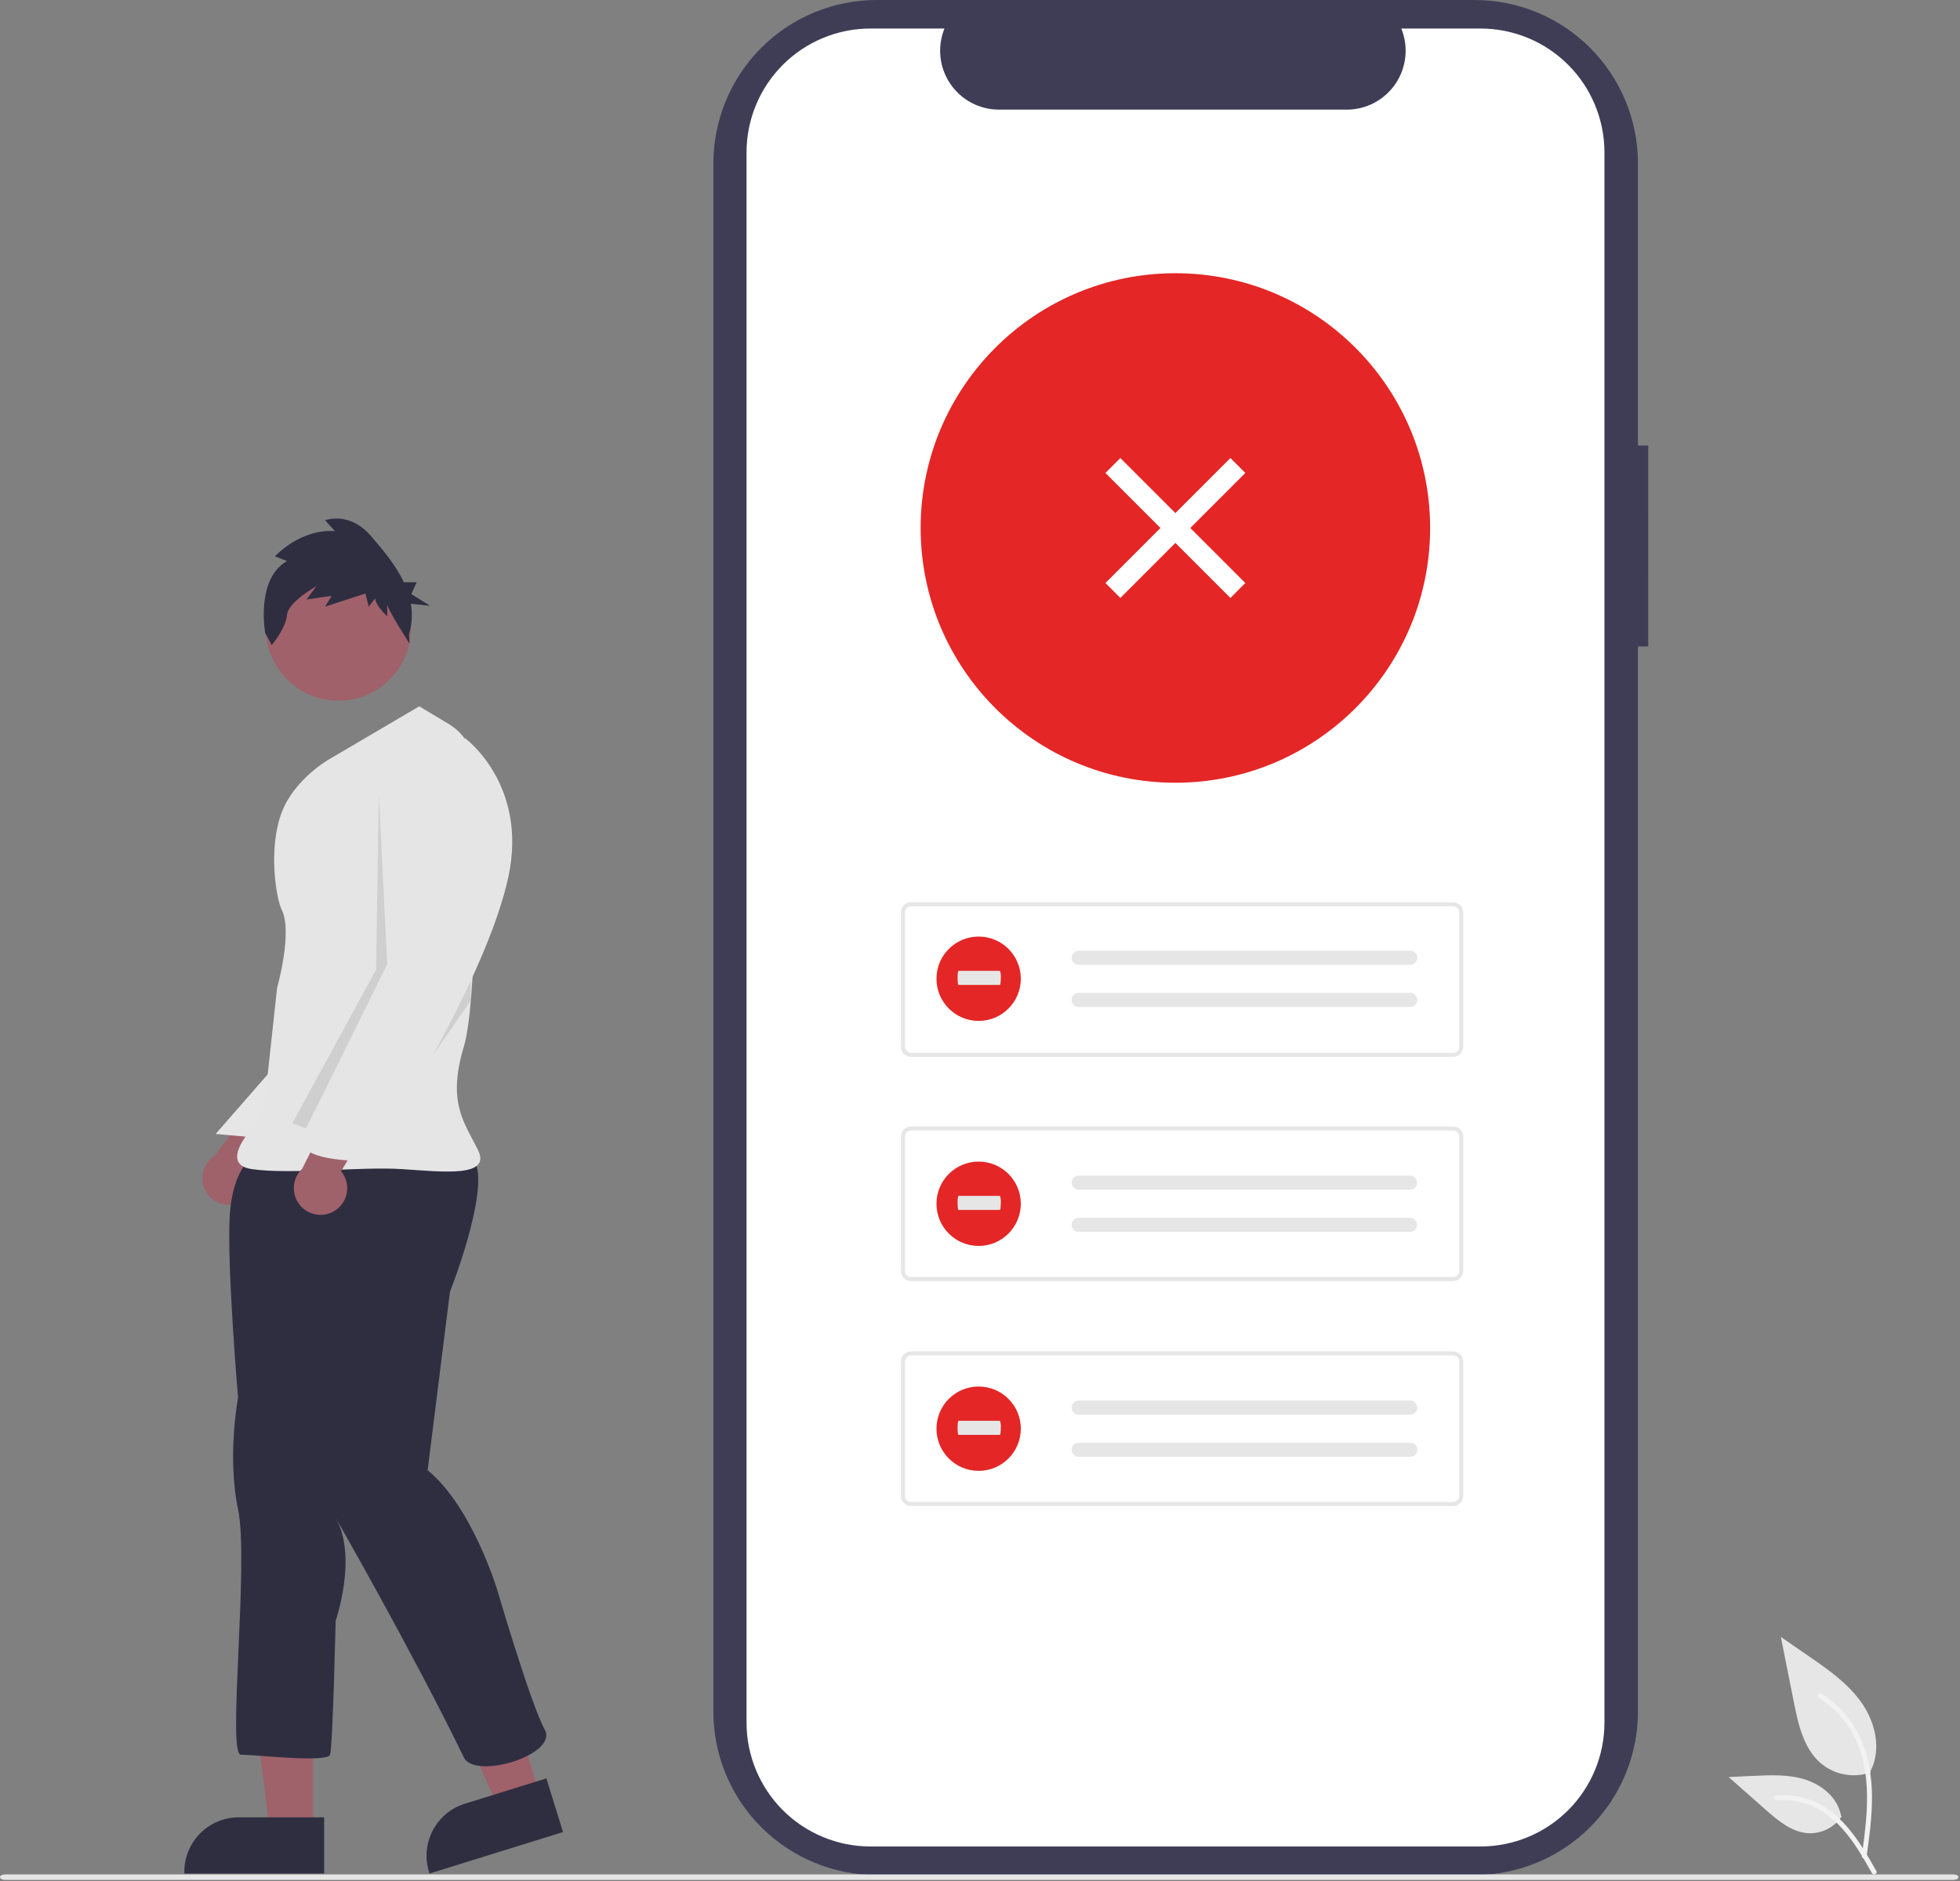 <svg width="743" height="713" viewBox="0 0 743 713" fill="none" xmlns="http://www.w3.org/2000/svg">
<rect x="0" y="0" width="743" height="713" fill="#808080" stroke="none"/>
<g clip-path="url(#clip0_207_2)">
<path d="M624.815 168.892H620.915V61.915C620.915 45.494 614.392 29.746 602.78 18.134C591.169 6.523 575.421 8.07648e-09 559 8.07648e-09H332.35C324.219 -0 316.168 1.601 308.656 4.713C301.144 7.824 294.319 12.384 288.569 18.134C282.82 23.883 278.259 30.708 275.147 38.22C272.036 45.732 270.434 53.783 270.434 61.914V648.798C270.434 665.219 276.957 680.967 288.568 692.579C300.18 704.19 315.928 710.713 332.349 710.713H558.997C575.418 710.713 591.166 704.19 602.777 692.579C614.389 680.967 620.912 665.219 620.912 648.798V245.04H624.812L624.815 168.892Z" fill="#3F3D56"/>
<path d="M608.215 57.768V652.943C608.213 665.393 603.267 677.333 594.465 686.138C585.662 694.942 573.723 699.891 561.273 699.895H329.973C317.518 699.897 305.572 694.951 296.763 686.146C287.955 677.341 283.004 665.398 283 652.943V57.768C283.004 45.313 287.954 33.37 296.763 24.566C305.571 15.761 317.516 10.815 329.971 10.817H358.029C356.651 14.205 356.127 17.88 356.502 21.518C356.877 25.156 358.14 28.646 360.18 31.682C362.22 34.718 364.974 37.206 368.201 38.928C371.427 40.649 375.028 41.552 378.685 41.557H510.553C514.21 41.552 517.811 40.649 521.037 38.928C524.264 37.206 527.018 34.718 529.058 31.682C531.098 28.646 532.361 25.156 532.736 21.518C533.111 17.88 532.587 14.205 531.209 10.817H561.264C573.714 10.819 585.654 15.765 594.458 24.568C603.262 33.37 608.21 45.309 608.215 57.759V57.768Z" fill="white"/>
<path d="M445.565 296.694C498.896 296.694 542.13 253.46 542.13 200.129C542.13 146.798 498.896 103.564 445.565 103.564C392.234 103.564 349 146.798 349 200.129C349 253.46 392.234 296.694 445.565 296.694Z" fill="#E42626"/>
<path d="M550.881 400.596H345.344C344.335 400.595 343.367 400.194 342.654 399.48C341.94 398.767 341.539 397.799 341.538 396.79V345.806C341.539 344.797 341.941 343.83 342.654 343.116C343.368 342.403 344.335 342.001 345.344 342H550.881C551.89 342.001 552.857 342.403 553.571 343.116C554.284 343.83 554.686 344.797 554.687 345.806V396.791C554.686 397.8 554.284 398.767 553.571 399.481C552.857 400.194 551.89 400.596 550.881 400.597V400.596ZM345.344 343.522C344.738 343.523 344.158 343.763 343.729 344.192C343.301 344.62 343.06 345.2 343.06 345.806V396.791C343.06 397.397 343.301 397.977 343.729 398.405C344.158 398.834 344.738 399.074 345.344 399.075H550.881C551.487 399.074 552.067 398.834 552.495 398.405C552.924 397.977 553.164 397.397 553.165 396.791V345.806C553.164 345.2 552.924 344.62 552.495 344.192C552.067 343.763 551.487 343.523 550.881 343.522H345.344Z" fill="#E6E6E6"/>
<path d="M408.908 360.361C408.201 360.361 407.524 360.642 407.024 361.141C406.524 361.641 406.244 362.319 406.244 363.025C406.244 363.732 406.524 364.41 407.024 364.91C407.524 365.409 408.201 365.69 408.908 365.69H534.513C535.219 365.717 535.907 365.462 536.426 364.982C536.945 364.502 537.251 363.835 537.278 363.129C537.305 362.423 537.051 361.735 536.57 361.216C536.09 360.697 535.423 360.391 534.717 360.364C534.678 360.362 534.639 360.362 534.6 360.362H408.908L408.908 360.361Z" fill="#E6E6E6"/>
<path d="M408.908 376.345C408.201 376.345 407.524 376.626 407.024 377.125C406.524 377.625 406.244 378.303 406.244 379.009C406.244 379.716 406.524 380.394 407.024 380.894C407.524 381.393 408.201 381.674 408.908 381.674H534.513C535.219 381.701 535.907 381.446 536.426 380.966C536.945 380.486 537.251 379.819 537.278 379.113C537.305 378.407 537.051 377.719 536.57 377.2C536.09 376.681 535.423 376.375 534.717 376.348C534.678 376.346 534.639 376.346 534.6 376.346H408.908L408.908 376.345Z" fill="#E6E6E6"/>
<path d="M550.881 485.576H345.344C344.335 485.575 343.367 485.174 342.654 484.46C341.94 483.746 341.539 482.779 341.538 481.77V430.786C341.539 429.777 341.941 428.81 342.654 428.096C343.368 427.383 344.335 426.981 345.344 426.98H550.881C551.89 426.981 552.857 427.383 553.571 428.096C554.284 428.81 554.686 429.777 554.687 430.786V481.771C554.685 482.78 554.284 483.747 553.57 484.46C552.857 485.173 551.89 485.575 550.881 485.576V485.576ZM345.344 428.502C344.738 428.502 344.158 428.743 343.729 429.172C343.301 429.6 343.06 430.18 343.06 430.786V481.771C343.06 482.377 343.301 482.957 343.729 483.385C344.158 483.814 344.738 484.054 345.344 484.055H550.881C551.487 484.054 552.067 483.814 552.495 483.385C552.924 482.957 553.164 482.377 553.165 481.771V430.786C553.164 430.18 552.924 429.6 552.495 429.172C552.067 428.743 551.487 428.502 550.881 428.502H345.344Z" fill="#E6E6E6"/>
<path d="M408.908 445.617C408.201 445.617 407.524 445.898 407.024 446.397C406.524 446.897 406.244 447.575 406.244 448.281C406.244 448.988 406.524 449.666 407.024 450.166C407.524 450.665 408.201 450.946 408.908 450.946H534.513C535.21 450.942 535.877 450.665 536.372 450.175C536.867 449.686 537.151 449.021 537.163 448.325C537.174 447.628 536.912 446.955 536.433 446.449C535.954 445.943 535.296 445.645 534.6 445.618H408.908V445.617Z" fill="#E6E6E6"/>
<path d="M408.908 461.605C408.201 461.605 407.524 461.886 407.024 462.385C406.524 462.885 406.244 463.563 406.244 464.269C406.244 464.976 406.524 465.654 407.024 466.154C407.524 466.653 408.201 466.934 408.908 466.934H534.513C535.21 466.93 535.877 466.653 536.372 466.164C536.867 465.674 537.151 465.009 537.163 464.313C537.174 463.616 536.912 462.943 536.433 462.437C535.954 461.931 535.296 461.633 534.6 461.606H408.908V461.605Z" fill="#E6E6E6"/>
<path d="M550.881 570.834H345.344C344.335 570.833 343.367 570.432 342.654 569.718C341.94 569.005 341.539 568.037 341.538 567.028V516.044C341.539 515.035 341.941 514.068 342.654 513.354C343.368 512.641 344.335 512.239 345.344 512.238H550.881C551.89 512.239 552.857 512.641 553.571 513.354C554.284 514.068 554.686 515.035 554.687 516.044V567.029C554.686 568.038 554.284 569.005 553.571 569.719C552.857 570.432 551.89 570.834 550.881 570.835V570.834ZM345.344 513.76C344.738 513.76 344.158 514.001 343.729 514.43C343.301 514.858 343.06 515.438 343.06 516.044V567.029C343.06 567.635 343.301 568.215 343.729 568.643C344.158 569.072 344.738 569.312 345.344 569.313H550.881C551.487 569.312 552.067 569.072 552.495 568.643C552.924 568.215 553.164 567.635 553.165 567.029V516.044C553.164 515.438 552.924 514.858 552.495 514.43C552.067 514.001 551.487 513.76 550.881 513.76H345.344Z" fill="#E6E6E6"/>
<path d="M408.908 530.878C408.201 530.878 407.524 531.159 407.024 531.658C406.524 532.158 406.244 532.836 406.244 533.542C406.244 534.249 406.524 534.927 407.024 535.427C407.524 535.926 408.201 536.207 408.908 536.207H534.513C534.863 536.22 535.212 536.165 535.54 536.043C535.868 535.922 536.169 535.737 536.426 535.499C536.683 535.261 536.89 534.975 537.036 534.657C537.183 534.339 537.265 533.996 537.278 533.646C537.292 533.296 537.236 532.947 537.114 532.619C536.993 532.291 536.808 531.99 536.57 531.733C536.332 531.476 536.046 531.269 535.728 531.123C535.41 530.976 535.067 530.894 534.717 530.881C534.678 530.879 534.639 530.879 534.6 530.879H408.908L408.908 530.878Z" fill="#E6E6E6"/>
<path d="M408.908 546.865C408.201 546.865 407.524 547.146 407.024 547.645C406.524 548.145 406.244 548.823 406.244 549.529C406.244 550.236 406.524 550.914 407.024 551.414C407.524 551.913 408.201 552.194 408.908 552.194H534.513C534.863 552.207 535.212 552.152 535.54 552.03C535.868 551.909 536.169 551.724 536.426 551.486C536.683 551.248 536.89 550.962 537.036 550.644C537.183 550.326 537.265 549.983 537.278 549.633C537.292 549.283 537.236 548.934 537.114 548.606C536.993 548.278 536.808 547.977 536.57 547.72C536.332 547.463 536.046 547.256 535.728 547.11C535.41 546.963 535.067 546.881 534.717 546.868C534.678 546.866 534.639 546.866 534.6 546.866H408.908L408.908 546.865Z" fill="#E6E6E6"/>
<path d="M740.479 712.573H1.938C0.867 712.573 0 712.105 0 711.528C0 710.951 0.868 710.483 1.938 710.483H740.479C741.549 710.483 742.417 710.951 742.417 711.528C742.417 712.105 741.55 712.573 740.479 712.573Z" fill="#E6E6E6"/>
<path d="M709.201 671.808C706.046 672.917 702.658 673.195 699.364 672.615C696.07 672.034 692.981 670.616 690.395 668.495C683.808 662.967 681.743 653.859 680.063 645.425L675.093 620.48L685.498 627.645C692.981 632.797 700.632 638.115 705.814 645.578C710.996 653.041 713.257 663.229 709.094 671.304" fill="#E6E6E6"/>
<path d="M707.594 703.745C708.904 694.203 710.251 684.539 709.332 674.896C708.516 666.331 705.903 657.966 700.583 651.107C697.759 647.473 694.324 644.36 690.43 641.907C689.415 641.266 688.48 642.875 689.491 643.513C696.228 647.771 701.439 654.059 704.372 661.469C707.612 669.71 708.132 678.693 707.572 687.446C707.234 692.74 706.519 697.999 705.798 703.251C705.741 703.489 705.777 703.739 705.898 703.951C706.018 704.164 706.215 704.322 706.448 704.395C706.686 704.459 706.939 704.427 707.154 704.305C707.368 704.183 707.525 703.982 707.592 703.745H707.594Z" fill="#F2F2F2"/>
<path d="M698.167 688.435C696.814 690.492 694.954 692.165 692.766 693.294C690.578 694.424 688.136 694.97 685.676 694.882C679.353 694.582 674.081 690.169 669.336 685.982L655.301 673.587L664.59 673.143C671.27 672.823 678.123 672.525 684.49 674.585C690.857 676.645 696.721 681.603 697.884 688.185" fill="#E6E6E6"/>
<path d="M711.295 709.23C704.995 698.074 697.677 685.675 684.61 681.712C680.977 680.614 677.167 680.22 673.386 680.553C672.194 680.653 672.492 682.493 673.686 682.39C680.024 681.864 686.35 683.537 691.598 687.129C696.649 690.567 700.581 695.346 703.909 700.415C705.948 703.515 707.774 706.756 709.6 709.988C710.18 711.02 711.886 710.275 711.295 709.23Z" fill="#F2F2F2"/>
<path d="M370.986 386.971C379.815 386.971 386.972 379.814 386.972 370.985C386.972 362.156 379.815 354.999 370.986 354.999C362.157 354.999 355 362.156 355 370.985C355 379.814 362.157 386.971 370.986 386.971Z" fill="#E42626"/>
<path d="M363.333 367.999C363.149 367.999 363 369.192 363 370.663C363 372.134 363.149 373.328 363.333 373.328H379.052C379.236 373.352 379.388 372.179 379.391 370.708C379.493 369.792 379.381 368.865 379.063 368H363.333V367.999Z" fill="#E6E6E6"/>
<path d="M370.986 472.264C379.815 472.264 386.972 465.107 386.972 456.278C386.972 447.449 379.815 440.292 370.986 440.292C362.157 440.292 355 447.449 355 456.278C355 465.107 362.157 472.264 370.986 472.264Z" fill="#E42626"/>
<path d="M363.333 453.292C363.149 453.292 363 454.485 363 455.956C363 457.427 363.149 458.621 363.333 458.621H379.052C379.236 458.645 379.388 457.472 379.391 456.001C379.493 455.085 379.381 454.158 379.063 453.293H363.333V453.292Z" fill="#E6E6E6"/>
<path d="M370.986 557.522C379.815 557.522 386.972 550.365 386.972 541.536C386.972 532.707 379.815 525.55 370.986 525.55C362.157 525.55 355 532.707 355 541.536C355 550.365 362.157 557.522 370.986 557.522Z" fill="#E42626"/>
<path d="M363.333 538.55C363.149 538.55 363 539.743 363 541.214C363 542.685 363.149 543.879 363.333 543.879H379.052C379.236 543.903 379.388 542.73 379.391 541.259C379.493 540.343 379.381 539.416 379.063 538.551H363.333V538.55Z" fill="#E6E6E6"/>
<path d="M424.705 173.613L419.048 179.269L466.425 226.646L472.081 220.989L424.705 173.613Z" fill="white"/>
<path d="M472.081 179.269L466.425 173.613L419.048 220.989L424.705 226.646L472.081 179.269Z" fill="white"/>
<path d="M90.259 456.135C91.645 455.644 92.907 454.856 93.955 453.825C95.003 452.795 95.812 451.546 96.326 450.169C96.84 448.792 97.045 447.318 96.928 445.853C96.811 444.388 96.373 442.966 95.647 441.688L119.212 414.824L100.817 412.286L81.259 438.185C79.193 439.548 77.698 441.621 77.058 444.012C76.418 446.403 76.677 448.945 77.787 451.158C78.896 453.37 80.778 455.099 83.077 456.016C85.376 456.934 87.931 456.976 90.259 456.135V456.135Z" fill="#9F616A"/>
<path d="M118.679 694.215L102.244 694.214L94.425 630.82L118.682 630.821L118.679 694.215Z" fill="#9F616A"/>
<path d="M122.871 710.147L69.876 710.145V709.474C69.876 704.004 72.049 698.758 75.918 694.889C79.786 691.021 85.032 688.848 90.503 688.848H90.504L122.872 688.849L122.871 710.147Z" fill="#2F2E41"/>
<path d="M204.713 680.461L189.017 685.334L162.751 627.11L185.917 619.918L204.713 680.461Z" fill="#9F616A"/>
<path d="M213.441 694.433L162.829 710.147L162.63 709.507C161.008 704.282 161.528 698.627 164.075 693.786C166.623 688.945 170.988 685.313 176.213 683.691L176.214 683.69L207.126 674.093L213.441 694.433Z" fill="#2F2E41"/>
<path d="M106.093 401.943L81.752 429.82L100.808 431.535L106.093 401.943Z" fill="#E6E6E6"/>
<path d="M96.582 437.876C96.582 437.876 88.127 442.103 87.07 461.127C86.013 480.151 90.241 529.827 90.241 529.827C90.241 529.827 86.014 552.021 90.241 572.101C94.468 592.181 86.014 665.101 91.298 665.101C96.582 665.101 124.06 668.272 125.117 665.101C126.174 661.93 127.231 614.372 127.231 614.372C127.231 614.372 135.686 590.064 127.231 575.272C127.231 575.272 156.752 626.82 175.846 666.161C180.025 674.771 211.779 665.104 206.495 655.592C201.211 646.08 188.529 602.749 188.529 602.749C188.529 602.749 179.017 571.043 162.108 557.304L170.563 489.665C170.563 489.665 188.53 444.22 177.963 437.879C167.396 431.538 96.582 437.876 96.582 437.876Z" fill="#2F2E41"/>
<path d="M128.287 265.607C143.463 265.607 155.765 253.305 155.765 238.129C155.765 222.953 143.463 210.651 128.287 210.651C113.111 210.651 100.809 222.953 100.809 238.129C100.809 253.305 113.111 265.607 128.287 265.607Z" fill="#A0616A"/>
<path d="M158.936 267.721L124.776 287.801C124.776 287.801 111.696 295.167 106.81 307.881C101.602 321.431 104.629 340.509 106.81 344.871C111.037 353.326 105.037 374.463 105.037 374.463L99.753 423.078C99.753 423.078 80.73 441.044 95.526 443.158C110.322 445.272 136.743 442.101 152.596 443.158C168.449 444.215 186.415 446.329 181.131 435.758C175.847 425.187 169.506 417.791 175.847 396.658C180.809 380.118 180.594 318.275 180.266 292.158C180.221 288.571 179.259 285.056 177.472 281.946C175.684 278.836 173.131 276.235 170.055 274.391L158.936 267.721Z" fill="#E5E5E5"/>
<path opacity="0.1" d="M143.616 301.013L146.786 365.481L116.06 427.704L110.849 425.721L142.555 367.594L143.616 301.013Z" fill="black"/>
<path opacity="0.1" d="M178.488 379.219V371.819L142.559 431.005L178.488 379.219Z" fill="black"/>
<path d="M108.785 212.674L104.246 210.858C104.246 210.858 113.746 200.401 126.959 201.31L123.242 197.218C123.242 197.218 132.327 193.581 140.587 203.128C144.929 208.147 149.952 214.047 153.087 220.692H157.952L155.922 225.163L163.028 229.634L155.734 228.834C156.425 232.694 156.188 236.663 155.044 240.413L155.244 243.947C155.244 243.947 146.785 230.858 146.785 229.042V233.589C146.785 233.589 142.242 229.497 142.242 226.769L139.764 229.952L138.525 224.952L123.245 229.952L125.721 225.858L116.221 227.222L119.938 222.222C119.938 222.222 109.201 228.132 108.788 233.134C108.375 238.136 103.007 244.5 103.007 244.5L100.529 239.953C100.529 239.953 96.813 219.494 108.785 212.674Z" fill="#2F2E41"/>
<path d="M126.563 459.125C127.839 458.397 128.941 457.397 129.789 456.196C130.638 454.996 131.213 453.624 131.474 452.177C131.735 450.731 131.676 449.244 131.3 447.823C130.925 446.402 130.242 445.08 129.3 443.951L147.723 413.331L129.169 414.099L114.519 443.058C112.728 444.766 111.625 447.071 111.419 449.538C111.214 452.004 111.92 454.461 113.405 456.441C114.889 458.422 117.048 459.789 119.474 460.283C121.899 460.778 124.421 460.366 126.563 459.125V459.125Z" fill="#9F616A"/>
<path d="M168.449 281.462L176.375 279.877C176.375 279.877 200.154 297.315 192.756 332.191C185.358 367.067 152.596 419.91 152.596 419.91C152.596 419.91 145.196 429.422 143.084 431.535C140.972 433.648 136.743 431.535 138.857 434.706C140.971 437.877 135.686 439.99 135.686 439.99C135.686 439.99 112.435 439.99 114.549 431.535C116.663 423.08 152.596 362.835 152.596 362.835L147.312 306.822C147.312 306.822 143.083 279.348 168.449 281.462Z" fill="#E5E5E5"/>
</g>
<defs>
<clipPath id="clip0_207_2">
<rect width="742.417" height="712.573" fill="white"/>
</clipPath>
</defs>
</svg>
